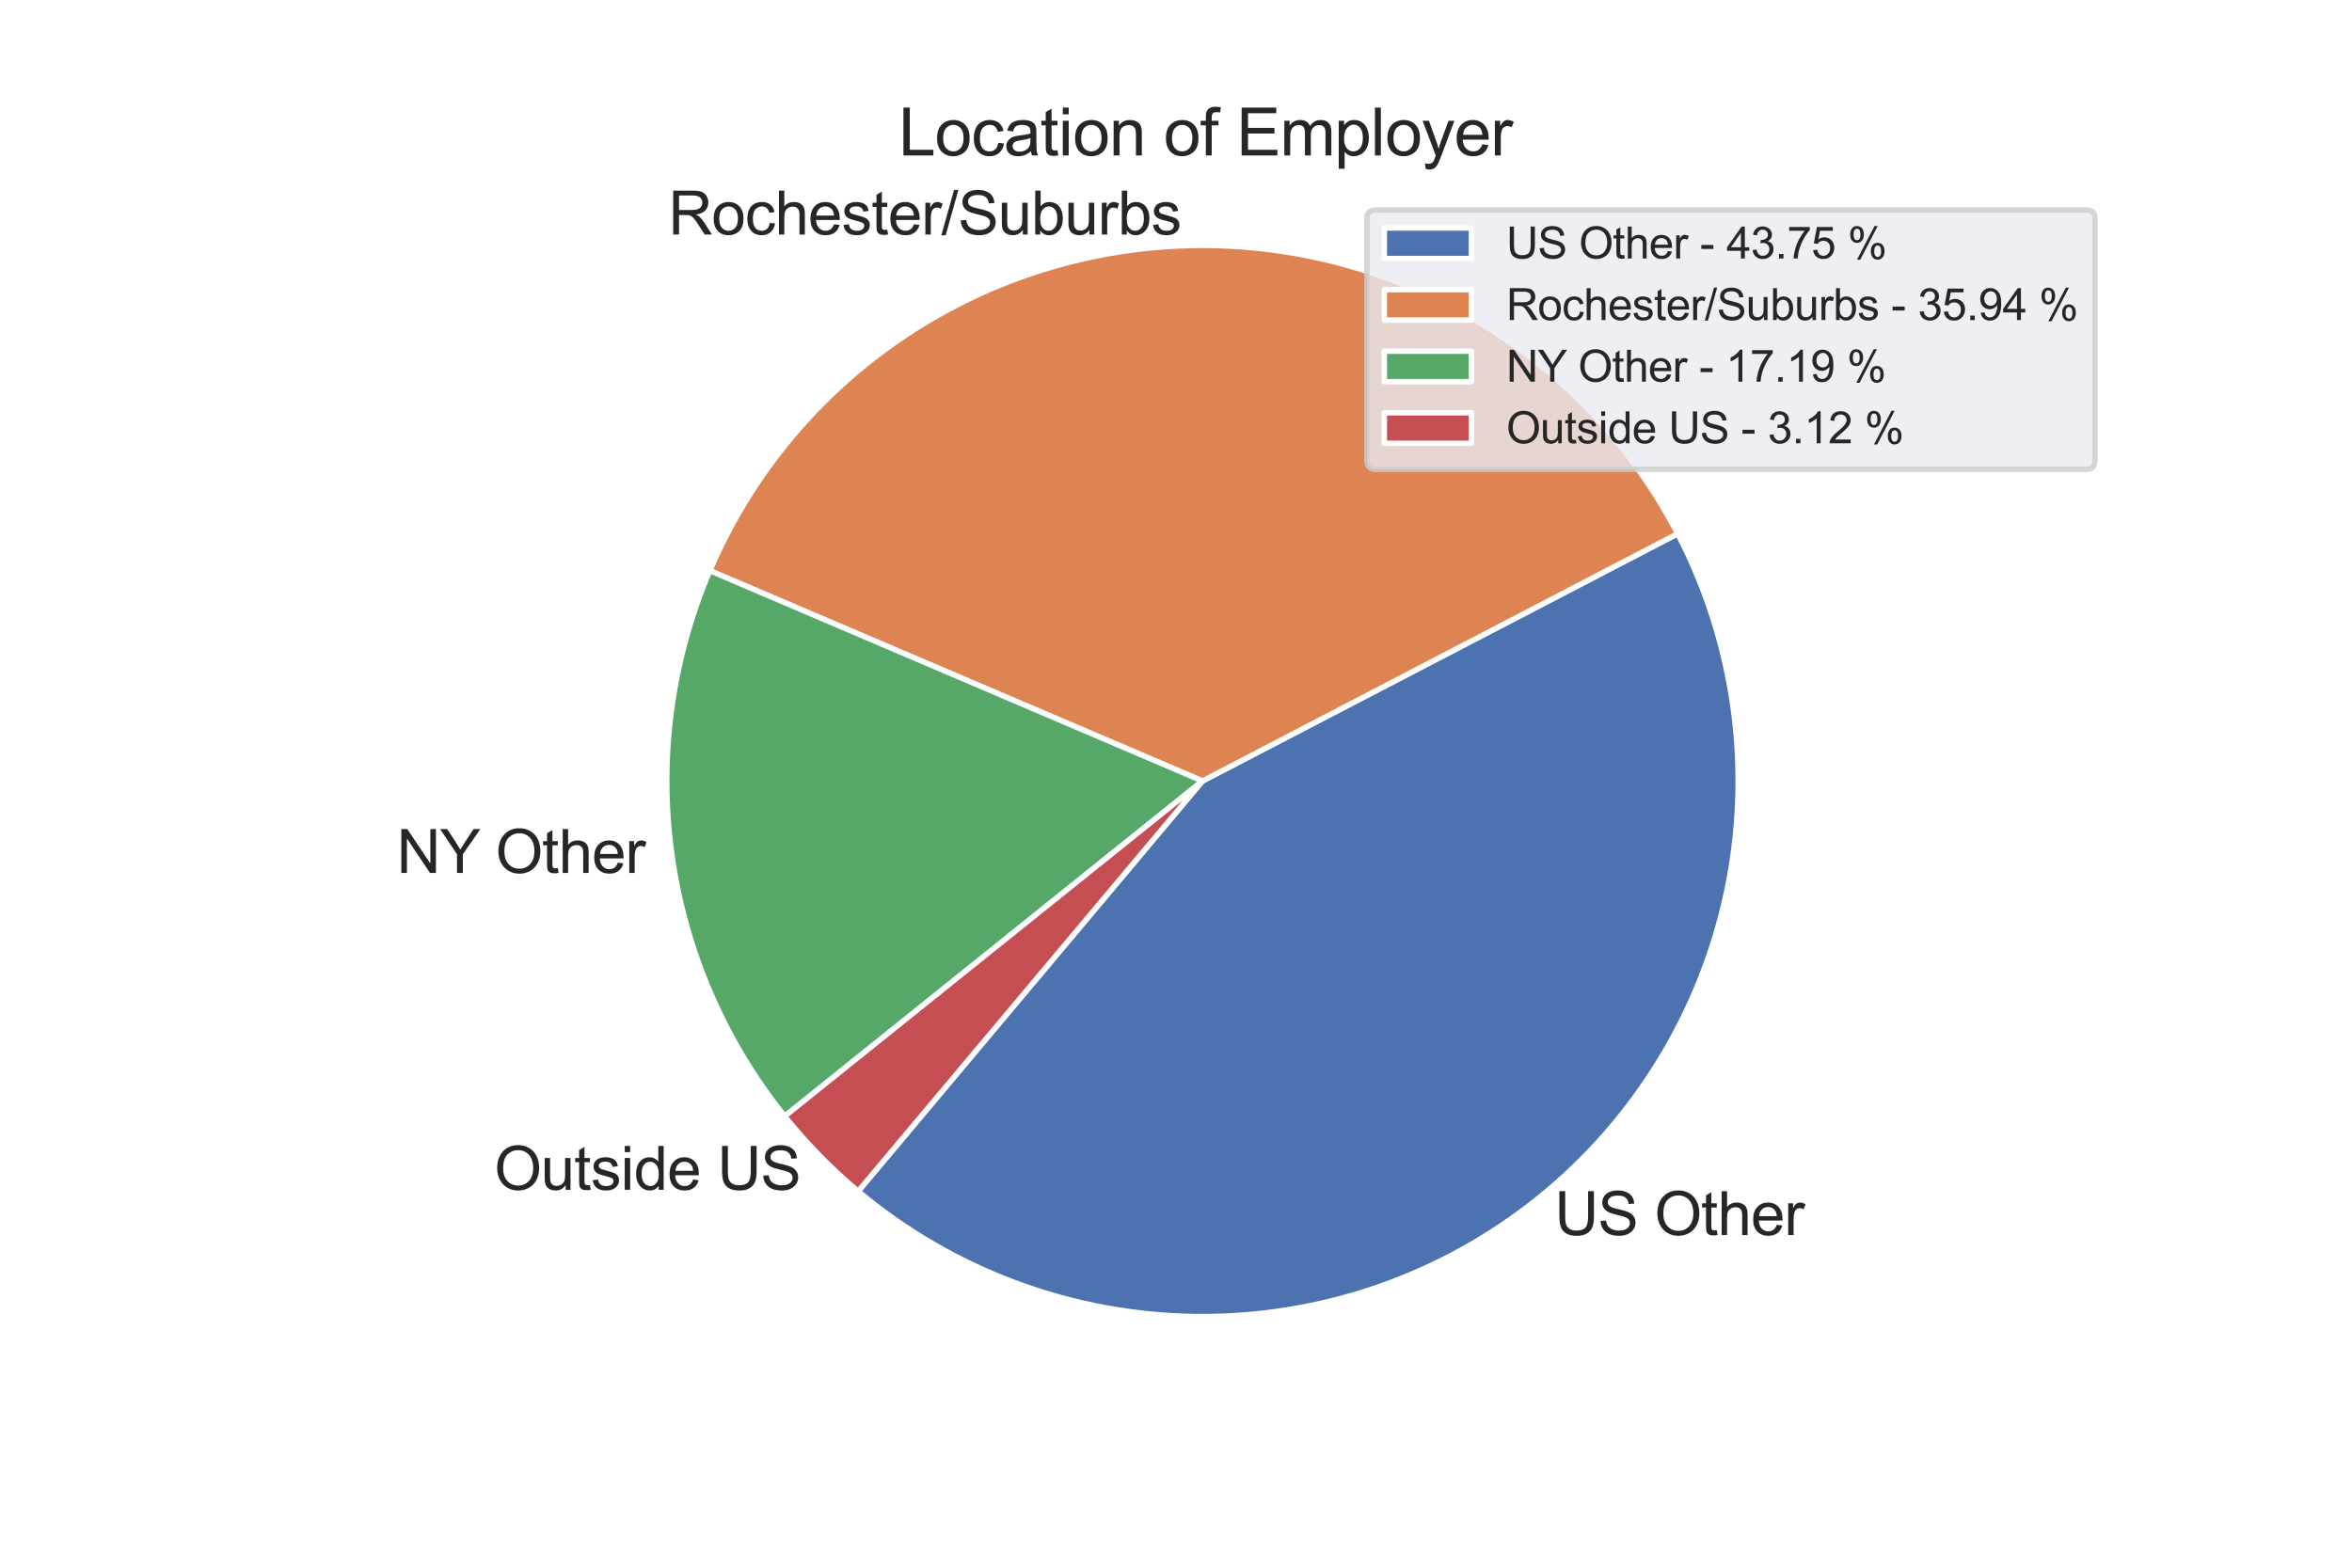 <?xml version="1.0" encoding="utf-8" standalone="no"?>
<!DOCTYPE svg PUBLIC "-//W3C//DTD SVG 1.1//EN"
  "http://www.w3.org/Graphics/SVG/1.1/DTD/svg11.dtd">
<svg height="288pt" version="1.1" viewBox="0 0 432 288" width="432pt" xmlns="http://www.w3.org/2000/svg" xmlns:xlink="http://www.w3.org/1999/xlink">
 <defs>
  <style type="text/css">*{stroke-linecap:butt;stroke-linejoin:round;}</style>
 </defs>
 <g id="figure_1">
  <g id="patch_1">
   <path d="M 0 288 
L 432 288 
L 432 0 
L 0 0 
z
" style="fill:#ffffff;"/>
  </g>
  <g id="axes_1">
   <g id="matplotlib.axis_1"/>
   <g id="matplotlib.axis_2"/>
   <g id="patch_2">
    <path d="M 157.618 218.854 
C 175.053 233.483 197.034 241.62 219.792 241.868 
C 242.55 242.116 264.704 234.461 282.453 220.216 
C 300.203 205.97 312.472 185.998 317.155 163.726 
C 321.838 141.454 318.652 118.232 308.143 98.045 
L 220.866 143.479 
L 157.618 218.854 
z
" style="fill:#4c72b0;stroke:#ffffff;stroke-linejoin:miter;"/>
   </g>
   <g id="patch_3">
    <path d="M 308.143 98.045 
C 299.538 81.514 286.41 67.763 270.295 58.4 
C 254.181 49.038 235.733 44.444 217.11 45.155 
C 198.486 45.866 180.443 51.854 165.09 62.419 
C 149.736 72.983 137.696 87.696 130.376 104.835 
L 220.866 143.479 
L 308.143 98.045 
z
" style="fill:#dd8452;stroke:#ffffff;stroke-linejoin:miter;"/>
   </g>
   <g id="patch_4">
    <path d="M 130.376 104.835 
C 123.379 121.22 120.962 139.202 123.383 156.854 
C 125.805 174.505 132.977 191.172 144.129 205.067 
L 220.866 143.479 
L 130.376 104.835 
z
" style="fill:#55a868;stroke:#ffffff;stroke-linejoin:miter;"/>
   </g>
   <g id="patch_5">
    <path d="M 144.129 205.067 
C 146.144 207.578 148.282 209.99 150.535 212.292 
C 152.787 214.594 155.151 216.784 157.618 218.854 
L 220.866 143.479 
L 144.129 205.067 
z
" style="fill:#c44e52;stroke:#ffffff;stroke-linejoin:miter;"/>
   </g>
   <g id="text_1">
    <!-- US Other -->
    <g style="fill:#262626;" transform="translate(285.533 226.896)scale(0.11 -0.11)">
     <defs>
      <path d="M 3500 4581 
L 4106 4581 
L 4106 1934 
Q 4106 1244 3950 837 
Q 3794 431 3386 176 
Q 2978 -78 2316 -78 
Q 1672 -78 1262 144 
Q 853 366 678 786 
Q 503 1206 503 1934 
L 503 4581 
L 1109 4581 
L 1109 1938 
Q 1109 1341 1220 1058 
Q 1331 775 1601 622 
Q 1872 469 2263 469 
Q 2931 469 3215 772 
Q 3500 1075 3500 1938 
L 3500 4581 
z
" id="ArialMT-55" transform="scale(0.016)"/>
      <path d="M 288 1472 
L 859 1522 
Q 900 1178 1048 958 
Q 1197 738 1509 602 
Q 1822 466 2213 466 
Q 2559 466 2825 569 
Q 3091 672 3220 851 
Q 3350 1031 3350 1244 
Q 3350 1459 3225 1620 
Q 3100 1781 2813 1891 
Q 2628 1963 1997 2114 
Q 1366 2266 1113 2400 
Q 784 2572 623 2826 
Q 463 3081 463 3397 
Q 463 3744 659 4045 
Q 856 4347 1234 4503 
Q 1613 4659 2075 4659 
Q 2584 4659 2973 4495 
Q 3363 4331 3572 4012 
Q 3781 3694 3797 3291 
L 3216 3247 
Q 3169 3681 2898 3903 
Q 2628 4125 2100 4125 
Q 1550 4125 1298 3923 
Q 1047 3722 1047 3438 
Q 1047 3191 1225 3031 
Q 1400 2872 2139 2705 
Q 2878 2538 3153 2413 
Q 3553 2228 3743 1945 
Q 3934 1663 3934 1294 
Q 3934 928 3725 604 
Q 3516 281 3123 101 
Q 2731 -78 2241 -78 
Q 1619 -78 1198 103 
Q 778 284 539 648 
Q 300 1013 288 1472 
z
" id="ArialMT-53" transform="scale(0.016)"/>
      <path id="ArialMT-20" transform="scale(0.016)"/>
      <path d="M 309 2231 
Q 309 3372 921 4017 
Q 1534 4663 2503 4663 
Q 3138 4663 3647 4359 
Q 4156 4056 4423 3514 
Q 4691 2972 4691 2284 
Q 4691 1588 4409 1038 
Q 4128 488 3612 205 
Q 3097 -78 2500 -78 
Q 1853 -78 1343 234 
Q 834 547 571 1087 
Q 309 1628 309 2231 
z
M 934 2222 
Q 934 1394 1379 917 
Q 1825 441 2497 441 
Q 3181 441 3623 922 
Q 4066 1403 4066 2288 
Q 4066 2847 3877 3264 
Q 3688 3681 3323 3911 
Q 2959 4141 2506 4141 
Q 1863 4141 1398 3698 
Q 934 3256 934 2222 
z
" id="ArialMT-4f" transform="scale(0.016)"/>
      <path d="M 1650 503 
L 1731 6 
Q 1494 -44 1306 -44 
Q 1000 -44 831 53 
Q 663 150 594 308 
Q 525 466 525 972 
L 525 2881 
L 113 2881 
L 113 3319 
L 525 3319 
L 525 4141 
L 1084 4478 
L 1084 3319 
L 1650 3319 
L 1650 2881 
L 1084 2881 
L 1084 941 
Q 1084 700 1114 631 
Q 1144 563 1211 522 
Q 1278 481 1403 481 
Q 1497 481 1650 503 
z
" id="ArialMT-74" transform="scale(0.016)"/>
      <path d="M 422 0 
L 422 4581 
L 984 4581 
L 984 2938 
Q 1378 3394 1978 3394 
Q 2347 3394 2619 3248 
Q 2891 3103 3008 2847 
Q 3125 2591 3125 2103 
L 3125 0 
L 2563 0 
L 2563 2103 
Q 2563 2525 2380 2717 
Q 2197 2909 1863 2909 
Q 1613 2909 1392 2779 
Q 1172 2650 1078 2428 
Q 984 2206 984 1816 
L 984 0 
L 422 0 
z
" id="ArialMT-68" transform="scale(0.016)"/>
      <path d="M 2694 1069 
L 3275 997 
Q 3138 488 2766 206 
Q 2394 -75 1816 -75 
Q 1088 -75 661 373 
Q 234 822 234 1631 
Q 234 2469 665 2931 
Q 1097 3394 1784 3394 
Q 2450 3394 2872 2941 
Q 3294 2488 3294 1666 
Q 3294 1616 3291 1516 
L 816 1516 
Q 847 969 1125 678 
Q 1403 388 1819 388 
Q 2128 388 2347 550 
Q 2566 713 2694 1069 
z
M 847 1978 
L 2700 1978 
Q 2663 2397 2488 2606 
Q 2219 2931 1791 2931 
Q 1403 2931 1139 2672 
Q 875 2413 847 1978 
z
" id="ArialMT-65" transform="scale(0.016)"/>
      <path d="M 416 0 
L 416 3319 
L 922 3319 
L 922 2816 
Q 1116 3169 1280 3281 
Q 1444 3394 1641 3394 
Q 1925 3394 2219 3213 
L 2025 2691 
Q 1819 2813 1613 2813 
Q 1428 2813 1281 2702 
Q 1134 2591 1072 2394 
Q 978 2094 978 1738 
L 978 0 
L 416 0 
z
" id="ArialMT-72" transform="scale(0.016)"/>
     </defs>
     <use xlink:href="#ArialMT-55"/>
     <use x="72.217" xlink:href="#ArialMT-53"/>
     <use x="138.916" xlink:href="#ArialMT-20"/>
     <use x="166.699" xlink:href="#ArialMT-4f"/>
     <use x="244.482" xlink:href="#ArialMT-74"/>
     <use x="272.266" xlink:href="#ArialMT-68"/>
     <use x="327.881" xlink:href="#ArialMT-65"/>
     <use x="383.496" xlink:href="#ArialMT-72"/>
    </g>
   </g>
   <g id="text_2">
    <!-- Rochester/Suburbs -->
    <g style="fill:#262626;" transform="translate(122.767 43.082)scale(0.11 -0.11)">
     <defs>
      <path d="M 503 0 
L 503 4581 
L 2534 4581 
Q 3147 4581 3465 4457 
Q 3784 4334 3975 4021 
Q 4166 3709 4166 3331 
Q 4166 2844 3850 2509 
Q 3534 2175 2875 2084 
Q 3116 1969 3241 1856 
Q 3506 1613 3744 1247 
L 4541 0 
L 3778 0 
L 3172 953 
Q 2906 1366 2734 1584 
Q 2563 1803 2427 1890 
Q 2291 1978 2150 2013 
Q 2047 2034 1813 2034 
L 1109 2034 
L 1109 0 
L 503 0 
z
M 1109 2559 
L 2413 2559 
Q 2828 2559 3062 2645 
Q 3297 2731 3419 2920 
Q 3541 3109 3541 3331 
Q 3541 3656 3305 3865 
Q 3069 4075 2559 4075 
L 1109 4075 
L 1109 2559 
z
" id="ArialMT-52" transform="scale(0.016)"/>
      <path d="M 213 1659 
Q 213 2581 725 3025 
Q 1153 3394 1769 3394 
Q 2453 3394 2887 2945 
Q 3322 2497 3322 1706 
Q 3322 1066 3130 698 
Q 2938 331 2570 128 
Q 2203 -75 1769 -75 
Q 1072 -75 642 372 
Q 213 819 213 1659 
z
M 791 1659 
Q 791 1022 1069 705 
Q 1347 388 1769 388 
Q 2188 388 2466 706 
Q 2744 1025 2744 1678 
Q 2744 2294 2464 2611 
Q 2184 2928 1769 2928 
Q 1347 2928 1069 2612 
Q 791 2297 791 1659 
z
" id="ArialMT-6f" transform="scale(0.016)"/>
      <path d="M 2588 1216 
L 3141 1144 
Q 3050 572 2676 248 
Q 2303 -75 1759 -75 
Q 1078 -75 664 370 
Q 250 816 250 1647 
Q 250 2184 428 2587 
Q 606 2991 970 3192 
Q 1334 3394 1763 3394 
Q 2303 3394 2647 3120 
Q 2991 2847 3088 2344 
L 2541 2259 
Q 2463 2594 2264 2762 
Q 2066 2931 1784 2931 
Q 1359 2931 1093 2626 
Q 828 2322 828 1663 
Q 828 994 1084 691 
Q 1341 388 1753 388 
Q 2084 388 2306 591 
Q 2528 794 2588 1216 
z
" id="ArialMT-63" transform="scale(0.016)"/>
      <path d="M 197 991 
L 753 1078 
Q 800 744 1014 566 
Q 1228 388 1613 388 
Q 2000 388 2187 545 
Q 2375 703 2375 916 
Q 2375 1106 2209 1216 
Q 2094 1291 1634 1406 
Q 1016 1563 777 1677 
Q 538 1791 414 1992 
Q 291 2194 291 2438 
Q 291 2659 392 2848 
Q 494 3038 669 3163 
Q 800 3259 1026 3326 
Q 1253 3394 1513 3394 
Q 1903 3394 2198 3281 
Q 2494 3169 2634 2976 
Q 2775 2784 2828 2463 
L 2278 2388 
Q 2241 2644 2061 2787 
Q 1881 2931 1553 2931 
Q 1166 2931 1000 2803 
Q 834 2675 834 2503 
Q 834 2394 903 2306 
Q 972 2216 1119 2156 
Q 1203 2125 1616 2013 
Q 2213 1853 2448 1751 
Q 2684 1650 2818 1456 
Q 2953 1263 2953 975 
Q 2953 694 2789 445 
Q 2625 197 2315 61 
Q 2006 -75 1616 -75 
Q 969 -75 630 194 
Q 291 463 197 991 
z
" id="ArialMT-73" transform="scale(0.016)"/>
      <path d="M 0 -78 
L 1328 4659 
L 1778 4659 
L 453 -78 
L 0 -78 
z
" id="ArialMT-2f" transform="scale(0.016)"/>
      <path d="M 2597 0 
L 2597 488 
Q 2209 -75 1544 -75 
Q 1250 -75 995 37 
Q 741 150 617 320 
Q 494 491 444 738 
Q 409 903 409 1263 
L 409 3319 
L 972 3319 
L 972 1478 
Q 972 1038 1006 884 
Q 1059 663 1231 536 
Q 1403 409 1656 409 
Q 1909 409 2131 539 
Q 2353 669 2445 892 
Q 2538 1116 2538 1541 
L 2538 3319 
L 3100 3319 
L 3100 0 
L 2597 0 
z
" id="ArialMT-75" transform="scale(0.016)"/>
      <path d="M 941 0 
L 419 0 
L 419 4581 
L 981 4581 
L 981 2947 
Q 1338 3394 1891 3394 
Q 2197 3394 2470 3270 
Q 2744 3147 2920 2923 
Q 3097 2700 3197 2384 
Q 3297 2069 3297 1709 
Q 3297 856 2875 390 
Q 2453 -75 1863 -75 
Q 1275 -75 941 416 
L 941 0 
z
M 934 1684 
Q 934 1088 1097 822 
Q 1363 388 1816 388 
Q 2184 388 2453 708 
Q 2722 1028 2722 1663 
Q 2722 2313 2464 2622 
Q 2206 2931 1841 2931 
Q 1472 2931 1203 2611 
Q 934 2291 934 1684 
z
" id="ArialMT-62" transform="scale(0.016)"/>
     </defs>
     <use xlink:href="#ArialMT-52"/>
     <use x="72.217" xlink:href="#ArialMT-6f"/>
     <use x="127.832" xlink:href="#ArialMT-63"/>
     <use x="177.832" xlink:href="#ArialMT-68"/>
     <use x="233.447" xlink:href="#ArialMT-65"/>
     <use x="289.062" xlink:href="#ArialMT-73"/>
     <use x="339.062" xlink:href="#ArialMT-74"/>
     <use x="366.846" xlink:href="#ArialMT-65"/>
     <use x="422.461" xlink:href="#ArialMT-72"/>
     <use x="455.762" xlink:href="#ArialMT-2f"/>
     <use x="483.545" xlink:href="#ArialMT-53"/>
     <use x="550.244" xlink:href="#ArialMT-75"/>
     <use x="605.859" xlink:href="#ArialMT-62"/>
     <use x="661.475" xlink:href="#ArialMT-75"/>
     <use x="717.09" xlink:href="#ArialMT-72"/>
     <use x="750.391" xlink:href="#ArialMT-62"/>
     <use x="806.006" xlink:href="#ArialMT-73"/>
    </g>
   </g>
   <g id="text_3">
    <!-- NY Other -->
    <g style="fill:#262626;" transform="translate(72.856 160.366)scale(0.11 -0.11)">
     <defs>
      <path d="M 488 0 
L 488 4581 
L 1109 4581 
L 3516 984 
L 3516 4581 
L 4097 4581 
L 4097 0 
L 3475 0 
L 1069 3600 
L 1069 0 
L 488 0 
z
" id="ArialMT-4e" transform="scale(0.016)"/>
      <path d="M 1784 0 
L 1784 1941 
L 19 4581 
L 756 4581 
L 1659 3200 
Q 1909 2813 2125 2425 
Q 2331 2784 2625 3234 
L 3513 4581 
L 4219 4581 
L 2391 1941 
L 2391 0 
L 1784 0 
z
" id="ArialMT-59" transform="scale(0.016)"/>
     </defs>
     <use xlink:href="#ArialMT-4e"/>
     <use x="72.217" xlink:href="#ArialMT-59"/>
     <use x="137.166" xlink:href="#ArialMT-20"/>
     <use x="164.949" xlink:href="#ArialMT-4f"/>
     <use x="242.732" xlink:href="#ArialMT-74"/>
     <use x="270.516" xlink:href="#ArialMT-68"/>
     <use x="326.131" xlink:href="#ArialMT-65"/>
     <use x="381.746" xlink:href="#ArialMT-72"/>
    </g>
   </g>
   <g id="text_4">
    <!-- Outside US -->
    <g style="fill:#262626;" transform="translate(90.774 218.576)scale(0.11 -0.11)">
     <defs>
      <path d="M 425 3934 
L 425 4581 
L 988 4581 
L 988 3934 
L 425 3934 
z
M 425 0 
L 425 3319 
L 988 3319 
L 988 0 
L 425 0 
z
" id="ArialMT-69" transform="scale(0.016)"/>
      <path d="M 2575 0 
L 2575 419 
Q 2259 -75 1647 -75 
Q 1250 -75 917 144 
Q 584 363 401 755 
Q 219 1147 219 1656 
Q 219 2153 384 2558 
Q 550 2963 881 3178 
Q 1213 3394 1622 3394 
Q 1922 3394 2156 3267 
Q 2391 3141 2538 2938 
L 2538 4581 
L 3097 4581 
L 3097 0 
L 2575 0 
z
M 797 1656 
Q 797 1019 1065 703 
Q 1334 388 1700 388 
Q 2069 388 2326 689 
Q 2584 991 2584 1609 
Q 2584 2291 2321 2609 
Q 2059 2928 1675 2928 
Q 1300 2928 1048 2622 
Q 797 2316 797 1656 
z
" id="ArialMT-64" transform="scale(0.016)"/>
     </defs>
     <use xlink:href="#ArialMT-4f"/>
     <use x="77.783" xlink:href="#ArialMT-75"/>
     <use x="133.398" xlink:href="#ArialMT-74"/>
     <use x="161.182" xlink:href="#ArialMT-73"/>
     <use x="211.182" xlink:href="#ArialMT-69"/>
     <use x="233.398" xlink:href="#ArialMT-64"/>
     <use x="289.014" xlink:href="#ArialMT-65"/>
     <use x="344.629" xlink:href="#ArialMT-20"/>
     <use x="372.412" xlink:href="#ArialMT-55"/>
     <use x="444.629" xlink:href="#ArialMT-53"/>
    </g>
   </g>
   <g id="text_5">
    <!-- Location of Employer -->
    <g style="fill:#262626;" transform="translate(165.039 28.56)scale(0.12 -0.12)">
     <defs>
      <path d="M 469 0 
L 469 4581 
L 1075 4581 
L 1075 541 
L 3331 541 
L 3331 0 
L 469 0 
z
" id="ArialMT-4c" transform="scale(0.016)"/>
      <path d="M 2588 409 
Q 2275 144 1986 34 
Q 1697 -75 1366 -75 
Q 819 -75 525 192 
Q 231 459 231 875 
Q 231 1119 342 1320 
Q 453 1522 633 1644 
Q 813 1766 1038 1828 
Q 1203 1872 1538 1913 
Q 2219 1994 2541 2106 
Q 2544 2222 2544 2253 
Q 2544 2597 2384 2738 
Q 2169 2928 1744 2928 
Q 1347 2928 1158 2789 
Q 969 2650 878 2297 
L 328 2372 
Q 403 2725 575 2942 
Q 747 3159 1072 3276 
Q 1397 3394 1825 3394 
Q 2250 3394 2515 3294 
Q 2781 3194 2906 3042 
Q 3031 2891 3081 2659 
Q 3109 2516 3109 2141 
L 3109 1391 
Q 3109 606 3145 398 
Q 3181 191 3288 0 
L 2700 0 
Q 2613 175 2588 409 
z
M 2541 1666 
Q 2234 1541 1622 1453 
Q 1275 1403 1131 1340 
Q 988 1278 909 1158 
Q 831 1038 831 891 
Q 831 666 1001 516 
Q 1172 366 1500 366 
Q 1825 366 2078 508 
Q 2331 650 2450 897 
Q 2541 1088 2541 1459 
L 2541 1666 
z
" id="ArialMT-61" transform="scale(0.016)"/>
      <path d="M 422 0 
L 422 3319 
L 928 3319 
L 928 2847 
Q 1294 3394 1984 3394 
Q 2284 3394 2536 3286 
Q 2788 3178 2913 3003 
Q 3038 2828 3088 2588 
Q 3119 2431 3119 2041 
L 3119 0 
L 2556 0 
L 2556 2019 
Q 2556 2363 2490 2533 
Q 2425 2703 2258 2804 
Q 2091 2906 1866 2906 
Q 1506 2906 1245 2678 
Q 984 2450 984 1813 
L 984 0 
L 422 0 
z
" id="ArialMT-6e" transform="scale(0.016)"/>
      <path d="M 556 0 
L 556 2881 
L 59 2881 
L 59 3319 
L 556 3319 
L 556 3672 
Q 556 4006 616 4169 
Q 697 4388 901 4523 
Q 1106 4659 1475 4659 
Q 1713 4659 2000 4603 
L 1916 4113 
Q 1741 4144 1584 4144 
Q 1328 4144 1222 4034 
Q 1116 3925 1116 3625 
L 1116 3319 
L 1763 3319 
L 1763 2881 
L 1116 2881 
L 1116 0 
L 556 0 
z
" id="ArialMT-66" transform="scale(0.016)"/>
      <path d="M 506 0 
L 506 4581 
L 3819 4581 
L 3819 4041 
L 1113 4041 
L 1113 2638 
L 3647 2638 
L 3647 2100 
L 1113 2100 
L 1113 541 
L 3925 541 
L 3925 0 
L 506 0 
z
" id="ArialMT-45" transform="scale(0.016)"/>
      <path d="M 422 0 
L 422 3319 
L 925 3319 
L 925 2853 
Q 1081 3097 1340 3245 
Q 1600 3394 1931 3394 
Q 2300 3394 2536 3241 
Q 2772 3088 2869 2813 
Q 3263 3394 3894 3394 
Q 4388 3394 4653 3120 
Q 4919 2847 4919 2278 
L 4919 0 
L 4359 0 
L 4359 2091 
Q 4359 2428 4304 2576 
Q 4250 2725 4106 2815 
Q 3963 2906 3769 2906 
Q 3419 2906 3187 2673 
Q 2956 2441 2956 1928 
L 2956 0 
L 2394 0 
L 2394 2156 
Q 2394 2531 2256 2718 
Q 2119 2906 1806 2906 
Q 1569 2906 1367 2781 
Q 1166 2656 1075 2415 
Q 984 2175 984 1722 
L 984 0 
L 422 0 
z
" id="ArialMT-6d" transform="scale(0.016)"/>
      <path d="M 422 -1272 
L 422 3319 
L 934 3319 
L 934 2888 
Q 1116 3141 1344 3267 
Q 1572 3394 1897 3394 
Q 2322 3394 2647 3175 
Q 2972 2956 3137 2557 
Q 3303 2159 3303 1684 
Q 3303 1175 3120 767 
Q 2938 359 2589 142 
Q 2241 -75 1856 -75 
Q 1575 -75 1351 44 
Q 1128 163 984 344 
L 984 -1272 
L 422 -1272 
z
M 931 1641 
Q 931 1000 1190 694 
Q 1450 388 1819 388 
Q 2194 388 2461 705 
Q 2728 1022 2728 1688 
Q 2728 2322 2467 2637 
Q 2206 2953 1844 2953 
Q 1484 2953 1207 2617 
Q 931 2281 931 1641 
z
" id="ArialMT-70" transform="scale(0.016)"/>
      <path d="M 409 0 
L 409 4581 
L 972 4581 
L 972 0 
L 409 0 
z
" id="ArialMT-6c" transform="scale(0.016)"/>
      <path d="M 397 -1278 
L 334 -750 
Q 519 -800 656 -800 
Q 844 -800 956 -737 
Q 1069 -675 1141 -563 
Q 1194 -478 1313 -144 
Q 1328 -97 1363 -6 
L 103 3319 
L 709 3319 
L 1400 1397 
Q 1534 1031 1641 628 
Q 1738 1016 1872 1384 
L 2581 3319 
L 3144 3319 
L 1881 -56 
Q 1678 -603 1566 -809 
Q 1416 -1088 1222 -1217 
Q 1028 -1347 759 -1347 
Q 597 -1347 397 -1278 
z
" id="ArialMT-79" transform="scale(0.016)"/>
     </defs>
     <use xlink:href="#ArialMT-4c"/>
     <use x="55.615" xlink:href="#ArialMT-6f"/>
     <use x="111.23" xlink:href="#ArialMT-63"/>
     <use x="161.23" xlink:href="#ArialMT-61"/>
     <use x="216.846" xlink:href="#ArialMT-74"/>
     <use x="244.629" xlink:href="#ArialMT-69"/>
     <use x="266.846" xlink:href="#ArialMT-6f"/>
     <use x="322.461" xlink:href="#ArialMT-6e"/>
     <use x="378.076" xlink:href="#ArialMT-20"/>
     <use x="405.859" xlink:href="#ArialMT-6f"/>
     <use x="461.475" xlink:href="#ArialMT-66"/>
     <use x="489.258" xlink:href="#ArialMT-20"/>
     <use x="517.041" xlink:href="#ArialMT-45"/>
     <use x="583.74" xlink:href="#ArialMT-6d"/>
     <use x="667.041" xlink:href="#ArialMT-70"/>
     <use x="722.656" xlink:href="#ArialMT-6c"/>
     <use x="744.873" xlink:href="#ArialMT-6f"/>
     <use x="800.488" xlink:href="#ArialMT-79"/>
     <use x="850.488" xlink:href="#ArialMT-65"/>
     <use x="906.104" xlink:href="#ArialMT-72"/>
    </g>
   </g>
   <g id="legend_1">
    <g id="patch_6">
     <path d="M 252.661 86.225 
L 383.2 86.225 
Q 384.8 86.225 384.8 84.625 
L 384.8 40.16 
Q 384.8 38.56 383.2 38.56 
L 252.661 38.56 
Q 251.061 38.56 251.061 40.16 
L 251.061 84.625 
Q 251.061 86.225 252.661 86.225 
z
" style="fill:#eaeaf2;opacity:0.8;stroke:#cccccc;stroke-linejoin:miter;"/>
    </g>
    <g id="patch_7">
     <path d="M 254.261 47.486 
L 270.261 47.486 
L 270.261 41.886 
L 254.261 41.886 
z
" style="fill:#4c72b0;stroke:#ffffff;stroke-linejoin:miter;"/>
    </g>
    <g id="text_6">
     <!-- US Other - 43.75 % -->
     <g style="fill:#262626;" transform="translate(276.661 47.486)scale(0.08 -0.08)">
      <defs>
       <path d="M 203 1375 
L 203 1941 
L 1931 1941 
L 1931 1375 
L 203 1375 
z
" id="ArialMT-2d" transform="scale(0.016)"/>
       <path d="M 2069 0 
L 2069 1097 
L 81 1097 
L 81 1613 
L 2172 4581 
L 2631 4581 
L 2631 1613 
L 3250 1613 
L 3250 1097 
L 2631 1097 
L 2631 0 
L 2069 0 
z
M 2069 1613 
L 2069 3678 
L 634 1613 
L 2069 1613 
z
" id="ArialMT-34" transform="scale(0.016)"/>
       <path d="M 269 1209 
L 831 1284 
Q 928 806 1161 595 
Q 1394 384 1728 384 
Q 2125 384 2398 659 
Q 2672 934 2672 1341 
Q 2672 1728 2419 1979 
Q 2166 2231 1775 2231 
Q 1616 2231 1378 2169 
L 1441 2663 
Q 1497 2656 1531 2656 
Q 1891 2656 2178 2843 
Q 2466 3031 2466 3422 
Q 2466 3731 2256 3934 
Q 2047 4138 1716 4138 
Q 1388 4138 1169 3931 
Q 950 3725 888 3313 
L 325 3413 
Q 428 3978 793 4289 
Q 1159 4600 1703 4600 
Q 2078 4600 2393 4439 
Q 2709 4278 2876 4000 
Q 3044 3722 3044 3409 
Q 3044 3113 2884 2869 
Q 2725 2625 2413 2481 
Q 2819 2388 3044 2092 
Q 3269 1797 3269 1353 
Q 3269 753 2831 336 
Q 2394 -81 1725 -81 
Q 1122 -81 723 278 
Q 325 638 269 1209 
z
" id="ArialMT-33" transform="scale(0.016)"/>
       <path d="M 581 0 
L 581 641 
L 1222 641 
L 1222 0 
L 581 0 
z
" id="ArialMT-2e" transform="scale(0.016)"/>
       <path d="M 303 3981 
L 303 4522 
L 3269 4522 
L 3269 4084 
Q 2831 3619 2401 2847 
Q 1972 2075 1738 1259 
Q 1569 684 1522 0 
L 944 0 
Q 953 541 1156 1306 
Q 1359 2072 1739 2783 
Q 2119 3494 2547 3981 
L 303 3981 
z
" id="ArialMT-37" transform="scale(0.016)"/>
       <path d="M 266 1200 
L 856 1250 
Q 922 819 1161 601 
Q 1400 384 1738 384 
Q 2144 384 2425 690 
Q 2706 997 2706 1503 
Q 2706 1984 2436 2262 
Q 2166 2541 1728 2541 
Q 1456 2541 1237 2417 
Q 1019 2294 894 2097 
L 366 2166 
L 809 4519 
L 3088 4519 
L 3088 3981 
L 1259 3981 
L 1013 2750 
Q 1425 3038 1878 3038 
Q 2478 3038 2890 2622 
Q 3303 2206 3303 1553 
Q 3303 931 2941 478 
Q 2500 -78 1738 -78 
Q 1113 -78 717 272 
Q 322 622 266 1200 
z
" id="ArialMT-35" transform="scale(0.016)"/>
       <path d="M 372 3481 
Q 372 3972 619 4315 
Q 866 4659 1334 4659 
Q 1766 4659 2048 4351 
Q 2331 4044 2331 3447 
Q 2331 2866 2045 2552 
Q 1759 2238 1341 2238 
Q 925 2238 648 2547 
Q 372 2856 372 3481 
z
M 1350 4272 
Q 1141 4272 1002 4090 
Q 863 3909 863 3425 
Q 863 2984 1003 2804 
Q 1144 2625 1350 2625 
Q 1563 2625 1702 2806 
Q 1841 2988 1841 3469 
Q 1841 3913 1700 4092 
Q 1559 4272 1350 4272 
z
M 1353 -169 
L 3859 4659 
L 4316 4659 
L 1819 -169 
L 1353 -169 
z
M 3334 1075 
Q 3334 1569 3581 1911 
Q 3828 2253 4300 2253 
Q 4731 2253 5014 1945 
Q 5297 1638 5297 1041 
Q 5297 459 5011 145 
Q 4725 -169 4303 -169 
Q 3888 -169 3611 142 
Q 3334 453 3334 1075 
z
M 4316 1866 
Q 4103 1866 3964 1684 
Q 3825 1503 3825 1019 
Q 3825 581 3965 400 
Q 4106 219 4313 219 
Q 4528 219 4667 400 
Q 4806 581 4806 1063 
Q 4806 1506 4665 1686 
Q 4525 1866 4316 1866 
z
" id="ArialMT-25" transform="scale(0.016)"/>
      </defs>
      <use xlink:href="#ArialMT-55"/>
      <use x="72.217" xlink:href="#ArialMT-53"/>
      <use x="138.916" xlink:href="#ArialMT-20"/>
      <use x="166.699" xlink:href="#ArialMT-4f"/>
      <use x="244.482" xlink:href="#ArialMT-74"/>
      <use x="272.266" xlink:href="#ArialMT-68"/>
      <use x="327.881" xlink:href="#ArialMT-65"/>
      <use x="383.496" xlink:href="#ArialMT-72"/>
      <use x="416.797" xlink:href="#ArialMT-20"/>
      <use x="444.58" xlink:href="#ArialMT-2d"/>
      <use x="477.881" xlink:href="#ArialMT-20"/>
      <use x="505.664" xlink:href="#ArialMT-34"/>
      <use x="561.279" xlink:href="#ArialMT-33"/>
      <use x="616.895" xlink:href="#ArialMT-2e"/>
      <use x="644.678" xlink:href="#ArialMT-37"/>
      <use x="700.293" xlink:href="#ArialMT-35"/>
      <use x="755.908" xlink:href="#ArialMT-20"/>
      <use x="783.691" xlink:href="#ArialMT-25"/>
     </g>
    </g>
    <g id="patch_8">
     <path d="M 254.261 58.803 
L 270.261 58.803 
L 270.261 53.203 
L 254.261 53.203 
z
" style="fill:#dd8452;stroke:#ffffff;stroke-linejoin:miter;"/>
    </g>
    <g id="text_7">
     <!-- Rochester/Suburbs - 35.94 % -->
     <g style="fill:#262626;" transform="translate(276.661 58.803)scale(0.08 -0.08)">
      <defs>
       <path d="M 350 1059 
L 891 1109 
Q 959 728 1153 556 
Q 1347 384 1650 384 
Q 1909 384 2104 503 
Q 2300 622 2425 820 
Q 2550 1019 2634 1356 
Q 2719 1694 2719 2044 
Q 2719 2081 2716 2156 
Q 2547 1888 2255 1720 
Q 1963 1553 1622 1553 
Q 1053 1553 659 1965 
Q 266 2378 266 3053 
Q 266 3750 677 4175 
Q 1088 4600 1706 4600 
Q 2153 4600 2523 4359 
Q 2894 4119 3086 3673 
Q 3278 3228 3278 2384 
Q 3278 1506 3087 986 
Q 2897 466 2520 194 
Q 2144 -78 1638 -78 
Q 1100 -78 759 220 
Q 419 519 350 1059 
z
M 2653 3081 
Q 2653 3566 2395 3850 
Q 2138 4134 1775 4134 
Q 1400 4134 1122 3828 
Q 844 3522 844 3034 
Q 844 2597 1108 2323 
Q 1372 2050 1759 2050 
Q 2150 2050 2401 2323 
Q 2653 2597 2653 3081 
z
" id="ArialMT-39" transform="scale(0.016)"/>
      </defs>
      <use xlink:href="#ArialMT-52"/>
      <use x="72.217" xlink:href="#ArialMT-6f"/>
      <use x="127.832" xlink:href="#ArialMT-63"/>
      <use x="177.832" xlink:href="#ArialMT-68"/>
      <use x="233.447" xlink:href="#ArialMT-65"/>
      <use x="289.062" xlink:href="#ArialMT-73"/>
      <use x="339.062" xlink:href="#ArialMT-74"/>
      <use x="366.846" xlink:href="#ArialMT-65"/>
      <use x="422.461" xlink:href="#ArialMT-72"/>
      <use x="455.762" xlink:href="#ArialMT-2f"/>
      <use x="483.545" xlink:href="#ArialMT-53"/>
      <use x="550.244" xlink:href="#ArialMT-75"/>
      <use x="605.859" xlink:href="#ArialMT-62"/>
      <use x="661.475" xlink:href="#ArialMT-75"/>
      <use x="717.09" xlink:href="#ArialMT-72"/>
      <use x="750.391" xlink:href="#ArialMT-62"/>
      <use x="806.006" xlink:href="#ArialMT-73"/>
      <use x="856.006" xlink:href="#ArialMT-20"/>
      <use x="883.789" xlink:href="#ArialMT-2d"/>
      <use x="917.09" xlink:href="#ArialMT-20"/>
      <use x="944.873" xlink:href="#ArialMT-33"/>
      <use x="1000.488" xlink:href="#ArialMT-35"/>
      <use x="1056.104" xlink:href="#ArialMT-2e"/>
      <use x="1083.887" xlink:href="#ArialMT-39"/>
      <use x="1139.502" xlink:href="#ArialMT-34"/>
      <use x="1195.117" xlink:href="#ArialMT-20"/>
      <use x="1222.9" xlink:href="#ArialMT-25"/>
     </g>
    </g>
    <g id="patch_9">
     <path d="M 254.261 70.119 
L 270.261 70.119 
L 270.261 64.519 
L 254.261 64.519 
z
" style="fill:#55a868;stroke:#ffffff;stroke-linejoin:miter;"/>
    </g>
    <g id="text_8">
     <!-- NY Other - 17.19 % -->
     <g style="fill:#262626;" transform="translate(276.661 70.119)scale(0.08 -0.08)">
      <defs>
       <path d="M 2384 0 
L 1822 0 
L 1822 3584 
Q 1619 3391 1289 3197 
Q 959 3003 697 2906 
L 697 3450 
Q 1169 3672 1522 3987 
Q 1875 4303 2022 4600 
L 2384 4600 
L 2384 0 
z
" id="ArialMT-31" transform="scale(0.016)"/>
      </defs>
      <use xlink:href="#ArialMT-4e"/>
      <use x="72.217" xlink:href="#ArialMT-59"/>
      <use x="137.166" xlink:href="#ArialMT-20"/>
      <use x="164.949" xlink:href="#ArialMT-4f"/>
      <use x="242.732" xlink:href="#ArialMT-74"/>
      <use x="270.516" xlink:href="#ArialMT-68"/>
      <use x="326.131" xlink:href="#ArialMT-65"/>
      <use x="381.746" xlink:href="#ArialMT-72"/>
      <use x="415.047" xlink:href="#ArialMT-20"/>
      <use x="442.83" xlink:href="#ArialMT-2d"/>
      <use x="476.131" xlink:href="#ArialMT-20"/>
      <use x="503.914" xlink:href="#ArialMT-31"/>
      <use x="559.529" xlink:href="#ArialMT-37"/>
      <use x="615.145" xlink:href="#ArialMT-2e"/>
      <use x="642.928" xlink:href="#ArialMT-31"/>
      <use x="698.543" xlink:href="#ArialMT-39"/>
      <use x="754.158" xlink:href="#ArialMT-20"/>
      <use x="781.941" xlink:href="#ArialMT-25"/>
     </g>
    </g>
    <g id="patch_10">
     <path d="M 254.261 81.435 
L 270.261 81.435 
L 270.261 75.835 
L 254.261 75.835 
z
" style="fill:#c44e52;stroke:#ffffff;stroke-linejoin:miter;"/>
    </g>
    <g id="text_9">
     <!-- Outside US - 3.12 % -->
     <g style="fill:#262626;" transform="translate(276.661 81.435)scale(0.08 -0.08)">
      <defs>
       <path d="M 3222 541 
L 3222 0 
L 194 0 
Q 188 203 259 391 
Q 375 700 629 1000 
Q 884 1300 1366 1694 
Q 2113 2306 2375 2664 
Q 2638 3022 2638 3341 
Q 2638 3675 2398 3904 
Q 2159 4134 1775 4134 
Q 1369 4134 1125 3890 
Q 881 3647 878 3216 
L 300 3275 
Q 359 3922 746 4261 
Q 1134 4600 1788 4600 
Q 2447 4600 2831 4234 
Q 3216 3869 3216 3328 
Q 3216 3053 3103 2787 
Q 2991 2522 2730 2228 
Q 2469 1934 1863 1422 
Q 1356 997 1212 845 
Q 1069 694 975 541 
L 3222 541 
z
" id="ArialMT-32" transform="scale(0.016)"/>
      </defs>
      <use xlink:href="#ArialMT-4f"/>
      <use x="77.783" xlink:href="#ArialMT-75"/>
      <use x="133.398" xlink:href="#ArialMT-74"/>
      <use x="161.182" xlink:href="#ArialMT-73"/>
      <use x="211.182" xlink:href="#ArialMT-69"/>
      <use x="233.398" xlink:href="#ArialMT-64"/>
      <use x="289.014" xlink:href="#ArialMT-65"/>
      <use x="344.629" xlink:href="#ArialMT-20"/>
      <use x="372.412" xlink:href="#ArialMT-55"/>
      <use x="444.629" xlink:href="#ArialMT-53"/>
      <use x="511.328" xlink:href="#ArialMT-20"/>
      <use x="539.111" xlink:href="#ArialMT-2d"/>
      <use x="572.412" xlink:href="#ArialMT-20"/>
      <use x="600.195" xlink:href="#ArialMT-33"/>
      <use x="655.811" xlink:href="#ArialMT-2e"/>
      <use x="683.594" xlink:href="#ArialMT-31"/>
      <use x="739.209" xlink:href="#ArialMT-32"/>
      <use x="794.824" xlink:href="#ArialMT-20"/>
      <use x="822.607" xlink:href="#ArialMT-25"/>
     </g>
    </g>
   </g>
  </g>
 </g>
</svg>
